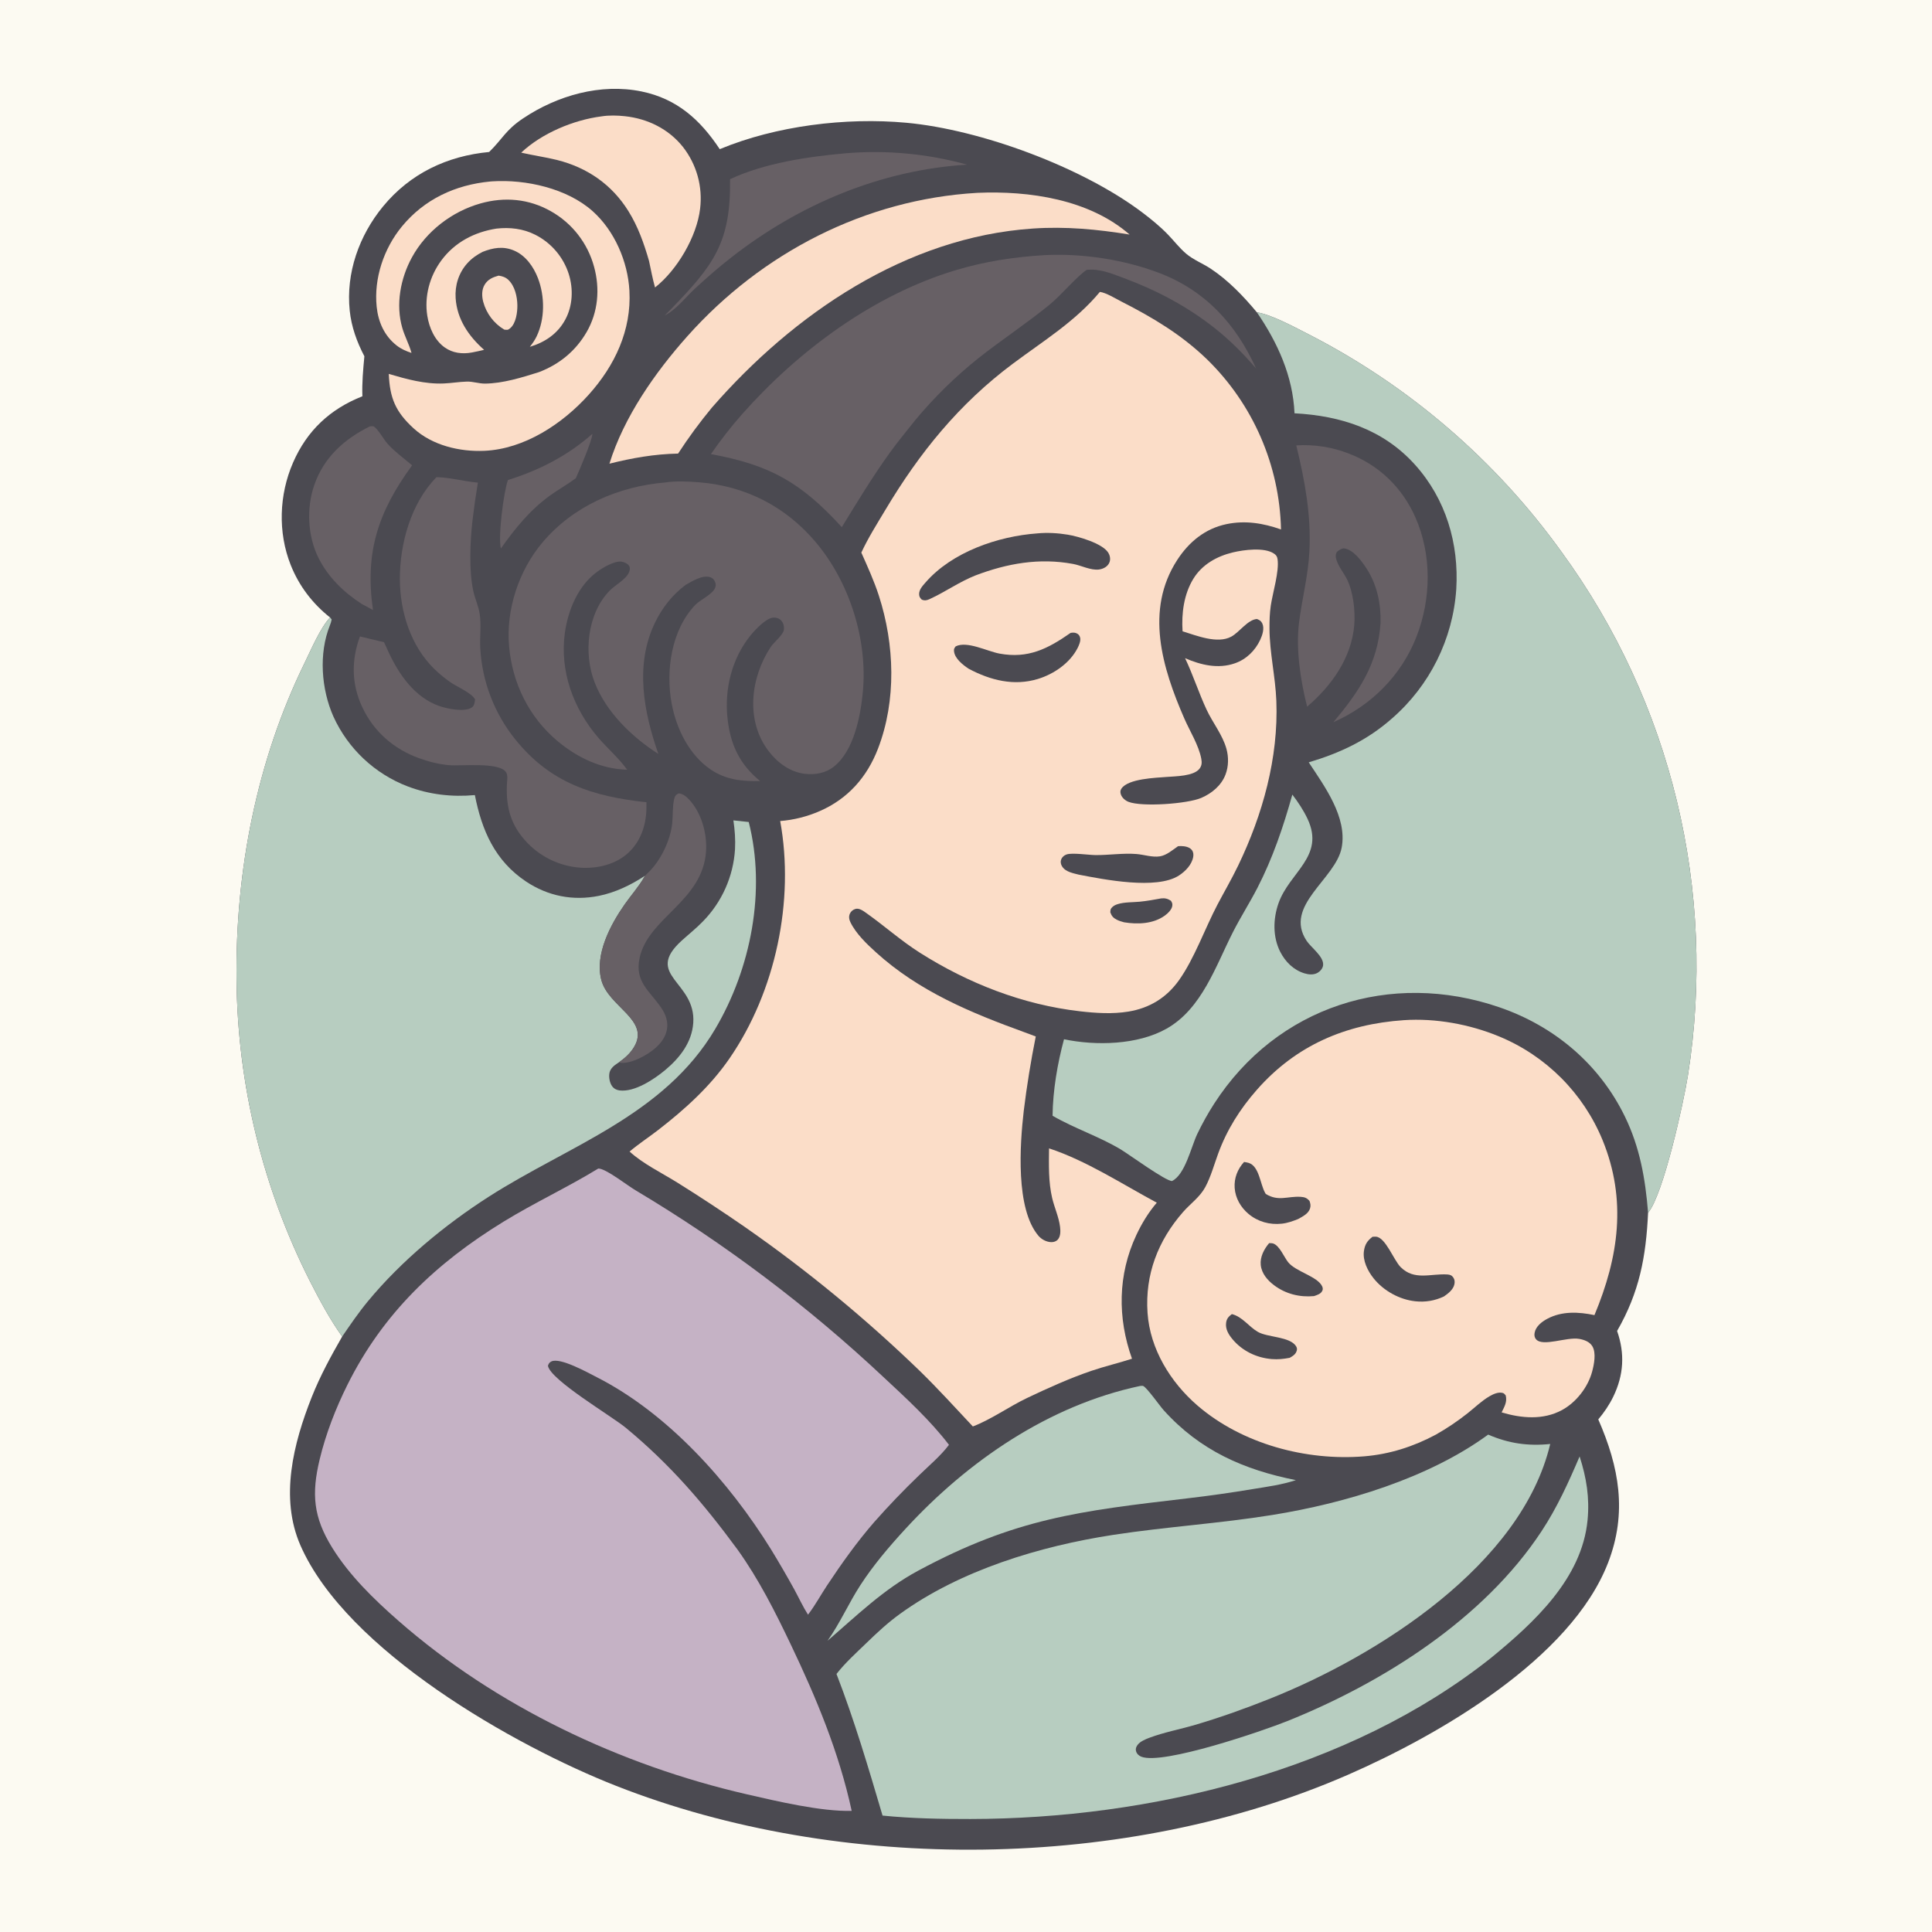 <?xml version="1.0" encoding="utf-8" ?><svg xmlns="http://www.w3.org/2000/svg" xmlns:xlink="http://www.w3.org/1999/xlink" width="1024" height="1024" viewBox="0 0 1024 1024"><path fill="#FCFAF2" d="M0 0L1024 0L1024 1024L0 1024L0 0Z"/><path fill="#4B4A51" d="M259.259 80.557C266.5 73.473 267.901 69.003 277.241 62.747C295.361 50.612 318.348 44.019 340.04 48.477C358.83 52.337 371.168 63.492 381.478 79.057C411.335 66.653 448.357 62.105 480.434 65.067C519.987 68.72 573.541 88.617 605.257 112.474C610.102 116.118 614.996 120.108 619.189 124.485C622.357 127.791 625.208 131.511 628.701 134.481C632.477 137.693 637.578 139.671 641.728 142.428C651.068 148.631 659.037 156.96 666.17 165.535C674.233 166.799 686.711 173.72 694.185 177.494C747.128 204.729 792.855 244.136 827.608 292.478C885.933 372.41 910.049 472.267 894.631 570.007C892.425 584 881.634 633.246 873.513 642.778C872.428 666.123 868.938 684.862 857.091 705.437C861.288 717.415 860.629 728.817 855.054 740.289C852.934 744.65 850.226 748.599 847.121 752.315C858.194 777.6 862.601 801.677 852.31 828.289C832.551 879.386 762.167 919.823 714.493 940.647C597.209 991.874 445.402 993.26 326.586 946.554C272.508 925.297 183.663 874.834 159.256 819.12C148.181 793.839 155.5 765.013 165.252 740.425C169.689 729.238 175.382 718.819 181.359 708.398C174.773 699.166 169.359 688.999 164.205 678.917C139.184 629.404 125.895 574.797 125.366 519.325C124.682 461.706 136.027 403.342 161.43 351.408C164.694 344.734 169.939 332.43 174.962 327.293C165.619 319.894 158.495 310.563 154.082 299.461C147.207 282.164 147.913 262.188 155.324 245.18C162.73 228.183 174.959 216.787 192.078 210.032C191.805 202.899 192.482 195.931 193.127 188.836C189.157 181.234 186.259 173.268 185.363 164.701C183.269 144.677 190.338 124.845 203.011 109.426C217.378 91.947 237.022 82.643 259.259 80.557Z"/><path fill="#B7CDC0" d="M666.17 165.535C674.233 166.799 686.711 173.72 694.185 177.494C747.128 204.729 792.855 244.136 827.608 292.478C885.933 372.41 910.049 472.267 894.631 570.007C892.425 584 881.634 633.246 873.513 642.778C872.09 624.804 869.153 608.018 861.159 591.646C847.605 563.889 823.795 543.877 794.714 533.884C737.033 514.062 676.729 533.521 643.543 584.963C640.225 590.122 637.233 595.484 634.586 601.017C631.329 607.836 628.164 622.593 621.193 625.969C617.814 626.038 598.284 611.781 594.091 609.263C582.532 602.322 569.568 598.15 557.879 591.367C558.055 577.914 560.445 563.793 563.948 550.822C580.803 554.358 602.98 553.884 618.314 545.209C636.995 534.64 644.27 512.179 653.456 494.091C657.522 486.087 662.38 478.508 666.492 470.526C674.562 454.865 680.241 438.088 684.965 421.15C688.024 425.139 690.923 429.52 693.058 434.081C702.362 453.956 683.454 462.174 677.625 478.772C674.734 487.007 674.527 496.599 678.555 504.493C681.256 509.787 685.626 514.145 691.412 515.9C693.65 516.579 696.242 516.809 698.353 515.61C699.737 514.823 701.06 513.303 701.265 511.688C701.849 507.079 694.955 502.291 692.567 498.701C680.117 479.983 707.981 465.94 711.116 449.241C714.144 433.109 702.022 416.752 693.655 404.056C710.25 399.111 724.706 392.358 737.809 380.764C757.816 363.37 770.067 338.721 771.853 312.27C773.321 288.101 766.353 264.544 750.04 246.377C733.169 227.59 710.708 220.36 686.118 219.056C685.286 199.38 677.117 181.504 666.17 165.535Z"/><path fill="#B7CDC0" d="M174.962 327.293L175.779 328.315C175.57 329.476 175.278 330.394 174.839 331.488C168.858 346.403 170.279 365.292 176.714 379.784C184.468 396.838 198.632 410.149 216.134 416.83C227.533 421.15 239.586 422.531 251.69 421.408C255.375 440.14 262.335 456.214 278.757 467.185C290.403 474.966 303.704 477.593 317.442 474.814C326.151 473.052 334.469 469.05 341.845 464.165L341.348 465.054C338.564 469.932 334.491 474.501 331.245 479.121C323.659 489.917 315.152 505.758 318.727 519.436C322.444 533.652 344.582 540.495 336.14 554.802C334.013 558.407 331.254 560.734 327.938 563.144C327.782 563.24 327.626 563.335 327.472 563.432C325.552 564.649 323.473 566.313 323.018 568.698C322.598 570.905 323.118 573.887 324.452 575.724C325.41 577.046 326.787 577.745 328.388 577.948C336.352 578.963 346.789 571.994 352.601 567.124C360.266 560.702 366.709 552.541 367.439 542.196C368.996 520.149 340.951 517.018 361.373 498.5C365.079 495.138 369.029 492.024 372.508 488.42C382.625 478.136 388.685 464.542 389.572 450.143C389.852 444.979 389.467 439.925 388.718 434.818L396.847 435.685C406.087 472.011 398.064 513.263 379.072 545.393C351.962 591.256 301.421 607.147 259.136 634.233C235.82 649.169 212.798 668.21 195.092 689.581C190.094 695.614 185.787 701.954 181.359 708.398C174.773 699.166 169.359 688.999 164.205 678.917C139.184 629.404 125.895 574.797 125.366 519.325C124.682 461.706 136.027 403.342 161.43 351.408C164.694 344.734 169.939 332.43 174.962 327.293Z"/><path fill="#676065" d="M341.845 464.165C342.323 463.689 342.799 463.219 343.293 462.758C350.044 456.453 355.374 445.477 356.296 436.284C356.706 432.194 356.385 427.661 357.282 423.679C357.658 422.009 358.144 421.26 359.65 420.518C361.981 420.649 363.759 422.193 365.291 423.837C371.782 430.807 374.825 441.748 374.226 451.117C372.529 477.688 343.603 486.279 339.005 507.734C336.311 520.307 344.212 525.076 350.407 534.054C355.879 541.982 354.282 549.464 347.245 555.595C342.996 559.297 334.626 563.881 328.973 563.302C328.34 563.238 328.449 563.249 327.938 563.144C331.254 560.734 334.013 558.407 336.14 554.802C344.582 540.495 322.444 533.652 318.727 519.436C315.152 505.758 323.659 489.917 331.245 479.121C334.491 474.501 338.564 469.932 341.348 465.054L341.845 464.165Z"/><path fill="#FBDDC8" d="M582.959 154.713C586.305 155.155 591.293 158.263 594.349 159.82C611.055 168.331 626.159 177.341 639.723 190.438C664.107 214.201 678.196 246.581 678.962 280.62C669.525 277.281 659.983 275.725 650.05 277.802C638.717 280.171 630.157 287.228 623.948 296.802C606.704 323.391 616.025 354.005 627.688 380.768C630.625 387.507 635.321 394.897 636.694 402.085C637.07 404.055 637.045 405.773 635.759 407.436C632.661 411.443 623.039 411.417 618.382 411.794C612.478 412.272 598.005 412.683 594.407 417.946C593.695 418.988 593.708 419.94 594.096 421.096C594.679 422.829 596.421 424.314 598.074 424.968C605.236 427.801 629.407 426.057 636.728 422.893C642.343 420.466 647.362 416.313 649.57 410.471C651.195 406.169 651.254 401.299 650.038 396.888C648.012 389.542 642.735 383.034 639.52 376.147C635.348 367.212 632.375 357.761 628.111 348.847C636.501 352.476 645.597 354.683 654.554 351.55C660.581 349.442 665.277 344.848 667.95 339.092C669.103 336.61 670.313 332.984 668.994 330.332C668.35 329.037 667.485 328.589 666.203 328.086C661.305 328.416 656.951 335.076 652.592 337.438C645.226 341.43 634.155 336.858 626.785 334.6C626.172 325.148 627.451 315.066 632.445 306.849C637.108 299.176 645.025 294.779 653.567 292.755C659.241 291.411 670.112 289.974 675.17 293.371C676.347 294.161 676.902 294.865 677.12 296.304C678.103 302.791 674.588 314.045 673.551 320.925C672.943 324.963 672.841 329.002 672.858 333.079C672.912 345.982 675.984 358.588 676.49 371.461C677.674 401.591 669.253 431.808 656.244 458.792C652.869 465.794 648.933 472.534 645.312 479.411C638.616 492.128 633.054 508.06 624.89 519.531C618.288 528.808 609.292 534.321 598.07 536.162C589.583 537.555 580.895 536.977 572.395 536.001C542.138 532.526 513.195 521.217 487.539 504.952C477.529 498.606 468.911 490.842 459.313 484.043C457.7 482.901 455.444 481.127 453.355 481.767C452.084 482.156 451.05 482.997 450.482 484.203C449.762 485.735 450.028 487.329 450.735 488.79C453.675 494.858 459.348 500.274 464.268 504.737C487.094 525.449 514.603 536.818 543.134 547.171L548.978 549.353C546.358 562.396 544.235 575.535 542.615 588.74C540.534 606.777 538.223 640.698 550.416 655.018C552.005 656.884 554.675 658.309 557.148 658.362C558.49 658.39 559.78 658.002 560.69 656.96C562.199 655.235 562.11 652.411 561.854 650.279C561.235 645.138 558.864 640.047 557.669 634.991C555.66 626.49 555.914 617.34 556.01 608.654C575.804 615.162 594.741 627.585 613.124 637.446C608.692 642.632 605.165 648.446 602.273 654.617C592.437 675.6 592.243 698.505 599.984 720.149C592.918 722.457 585.654 724.124 578.611 726.524C566.912 730.511 555.619 735.62 544.466 740.919C534.723 745.548 525.664 752.194 515.627 756.052C506.417 746.213 497.383 736.282 487.746 726.85C458.858 698.884 427.764 673.29 394.768 650.315C383.062 642.217 371.169 634.394 359.098 626.853C350.902 621.742 340.772 616.824 333.694 610.344C338.466 606.29 343.794 602.83 348.752 598.999C362.971 588.013 376.422 575.85 386.659 560.979C411.095 525.484 421.228 477.402 413.517 435.164C420.751 434.585 427.838 432.802 434.485 429.889C449.417 423.393 459.56 411.875 465.366 396.78C475.202 371.206 474.166 341.558 465.828 315.75C463.288 307.887 459.872 300.428 456.522 292.887C460.106 285.125 464.877 277.604 469.256 270.268C487.38 239.904 508.316 214.089 536.745 192.83C552.875 180.768 569.959 170.381 582.959 154.713Z"/><path fill="#4B4A51" d="M549.771 282.71C555.045 282.191 560.724 282.523 565.951 283.39C571.615 284.328 584.155 287.971 587.31 292.809C588.272 294.284 588.693 296.197 588.096 297.898C587.261 300.276 584.794 301.562 582.429 301.856C578.129 302.392 573.034 299.693 568.767 298.901C550.828 295.573 533.857 298.602 516.985 304.998C508.365 308.438 501.125 313.669 492.834 317.481C491.272 318.2 490.249 318.473 488.577 317.828C487.677 316.945 487.189 316.303 487.149 314.985C487.074 312.528 489.028 310.473 490.537 308.737C504.609 292.551 528.96 284.212 549.771 282.71Z"/><path fill="#4B4A51" d="M624.404 448.494C624.912 448.462 625.421 448.425 625.929 448.435C627.91 448.475 630.407 448.853 631.708 450.534C632.506 451.564 632.648 452.865 632.437 454.113C631.728 458.301 628.271 461.834 624.842 464.051C612.987 471.715 585.176 466.159 571.718 463.569C568.984 462.883 565 462.107 563.24 459.677C562.462 458.603 562.014 457.435 562.296 456.094C562.624 454.534 563.85 453.396 565.317 452.879C568.251 451.847 577.113 453.188 580.624 453.214C587.756 453.267 595.202 452.086 602.275 452.64C606.364 452.961 610.706 454.531 614.816 453.873C618.297 453.316 621.572 450.449 624.404 448.494Z"/><path fill="#4B4A51" d="M567.434 335.447C568.43 335.28 569.493 335.2 570.456 335.599C571.603 336.075 572.253 336.826 572.511 338.047C572.877 339.771 571.887 342.027 571.124 343.516C567.056 351.45 558.552 357.286 550.157 359.85C537.378 363.754 524.899 360.55 513.45 354.467C510.481 352.517 506.094 349.136 505.664 345.276C505.511 343.911 505.765 343.651 506.515 342.597C512.551 339.544 523.202 345.215 529.784 346.426C544.915 349.212 555.366 343.888 567.434 335.447Z"/><path fill="#4B4A51" d="M615.428 476.174C617.464 475.936 618.902 476.333 620.614 477.407C621.241 478.505 621.515 478.885 621.323 480.207C621.039 482.164 618.895 484.182 617.392 485.272C611.25 489.724 602.957 490.023 595.761 488.833C594.453 488.479 593.174 488.1 591.96 487.488C590.067 486.535 589.169 485.505 588.479 483.528C588.578 482.66 588.488 482.037 589.047 481.318C589.927 480.187 591.115 479.605 592.463 479.188C596.009 478.093 600.331 478.276 604.024 477.928C607.853 477.567 611.645 476.853 615.428 476.174Z"/><path fill="#C5B2C5" d="M317.054 619.381C317.392 619.371 317.548 619.354 317.936 619.437C322.404 620.383 332.267 628.123 336.702 630.789C384.061 659.024 428.225 692.302 468.423 730.042C480.318 741.115 493.1 752.857 502.973 765.791C498.631 771.603 492.424 776.762 487.232 781.837C478.967 789.773 471.029 798.044 463.44 806.629C454.252 817.176 446.087 828.666 438.361 840.311C435.068 845.275 432.187 850.605 428.606 855.361L428.263 855.808C425.545 851.561 423.395 846.841 420.981 842.407C417.008 835.204 412.873 828.09 408.581 821.072C386.401 785.381 354.081 749.157 316.266 729.922C311.596 727.547 296.84 719.28 292.214 721.613C291.056 722.196 290.825 722.776 290.415 723.889C291.765 731.459 324.183 750.544 331.684 756.752C355.312 776.304 372.916 796.831 390.954 821.371C402.157 837.006 410.808 854.175 419.07 871.49C432.686 900.024 444.685 928.754 451.409 959.788C435.426 960.282 411.493 954.622 395.708 950.987C328.866 935.593 262.992 904.455 211.205 859.074C198.198 847.676 185.221 835.074 176.068 820.301C166.062 804.152 165.029 791.809 169.442 773.46C172.698 759.922 177.935 746.448 184.129 734.002C202.979 696.122 231.012 669.529 266.841 647.534C283.214 637.483 300.684 629.381 317.054 619.381Z"/><path fill="#B7CDC0" d="M788.767 760.369C799.618 765.076 809.912 766.546 821.65 765.339C806.487 829.315 730.455 877.39 673.486 900.184C660.383 905.427 646.94 910.254 633.397 914.23C625.395 916.58 616.962 918.138 609.161 921.069C607.068 921.855 604.201 923.046 602.869 924.933C602.182 925.905 601.793 926.899 602.108 928.096C602.478 929.505 603.574 930.561 604.901 931.084C616.4 935.62 669.638 917.3 682.312 912.209C733.131 891.797 786.398 858.1 816.992 811.67C825.311 799.045 831.31 785.806 837.223 771.948C840.881 783.227 842.578 793.851 841.437 805.716C838.459 836.696 813.118 859.979 790.415 878.6C715.015 938.664 609.166 963.994 514.343 964.107C498.827 964.126 483.22 963.849 467.769 962.298C460.282 936.956 452.902 911.921 443.36 887.235C448.062 881.196 453.964 875.939 459.453 870.613C465.008 865.225 470.587 860.056 476.867 855.499C508.936 832.231 551.24 819.468 589.982 813.522C618.061 809.213 646.488 807.473 674.544 802.938C712.943 796.733 757.066 783.569 788.767 760.369Z"/><path fill="#FBDDC8" d="M744.06 540.709C760.868 539.573 778.986 542.877 794.514 549.315C819.396 559.591 839.148 579.372 849.39 604.268C862.363 636.023 857.928 666.283 845.095 697.04C836.705 695.289 827.831 694.826 820.031 699.021C817.196 700.546 814.003 702.998 813.384 706.391C813.146 707.693 813.27 708.847 814.174 709.88C817.75 713.965 830.426 708.47 837.022 709.639C839.622 710.1 842.47 711.103 843.931 713.461C846.146 717.033 844.877 723.293 843.814 727.168C841.571 735.348 835.375 743.293 827.922 747.344C817.933 752.772 806.386 751.737 795.891 748.593C797.37 745.517 798.925 743.095 798.065 739.602C797.493 738.969 797.275 738.486 796.405 738.27C794.06 737.688 791.484 738.891 789.491 740.039C785.397 742.399 781.667 746.045 777.942 748.993C772.528 753.277 766.969 757.021 760.964 760.423C749.078 766.76 736.529 770.777 723.079 771.883C692.317 774.414 658.354 765.335 634.755 745.022C620.375 732.646 609.514 715.003 608.215 695.787C606.845 675.523 613.752 657.579 627.024 642.414C630.921 637.961 635.985 634.471 638.831 629.175C641.75 623.743 643.508 617.318 645.629 611.503C650.266 598.789 657.217 587.794 666.142 577.637C686.832 554.091 713.149 542.808 744.06 540.709Z"/><path fill="#4B4A51" d="M727.522 655.489C728.197 655.465 728.561 655.44 729.263 655.473C734.299 655.707 738.725 667.916 742.324 671.549C749.637 678.929 758.361 674.912 767.139 675.494C768.569 675.589 769.508 675.937 770.335 677.189C771.05 678.271 771.122 679.502 770.851 680.726C770.225 683.559 767.556 685.6 765.32 687.139C760.615 689.399 755.369 690.289 750.181 689.706C741.756 688.829 733.347 684.164 728.056 677.565C724.93 673.667 722.157 668.155 722.918 663.01C723.434 659.522 724.742 657.558 727.522 655.489Z"/><path fill="#4B4A51" d="M659.379 615.869C660.185 615.992 661.012 616.115 661.794 616.352C667.461 618.074 667.914 627.716 670.566 632.279C670.674 632.464 670.785 632.646 670.895 632.83C677.7 636.964 682.317 633.91 689.433 634.348C691.517 634.476 692.735 634.966 694.077 636.555C694.556 637.922 694.791 639.002 694.364 640.432C693.497 643.332 690.427 644.765 687.991 646.137C685.186 647.243 682.469 648.236 679.444 648.568C672.988 649.279 666.691 647.565 661.694 643.356C657.6 639.908 654.776 635.024 654.401 629.634C654.039 624.427 655.918 619.688 659.379 615.869Z"/><path fill="#4B4A51" d="M672.667 658.883C673.27 658.907 674.145 658.883 674.744 659.065C678.14 660.097 680.558 666.235 682.71 668.964C686.703 674.026 698.419 676.509 700.803 681.852C701.099 682.515 701.207 683.286 700.929 683.962C700.154 685.845 698.195 686.336 696.445 686.96C688.862 687.672 681.423 685.813 675.307 681.219C671.808 678.591 668.723 675.035 668.231 670.529C667.76 666.217 669.968 662.071 672.667 658.883Z"/><path fill="#4B4A51" d="M652.912 696.497C658.51 697.886 661.857 703.133 666.697 705.928C671.873 708.917 683.775 708.356 686.961 713.574C687.363 714.231 687.538 714.96 687.351 715.702C686.83 717.775 685.291 718.683 683.564 719.67C680.406 720.28 677.3 720.594 674.091 720.337C665.991 719.689 658.364 716.021 653.159 709.7C651.118 707.22 649.427 704.434 649.864 701.1C650.155 698.884 651.193 697.803 652.912 696.497Z"/><path fill="#676065" d="M352.676 255.706C358.336 254.837 365.036 255.178 370.706 255.643C395.412 257.667 416.614 268.594 432.559 287.602C450.325 308.781 459.881 339.099 457.342 366.595C456.174 379.253 452.651 397.836 442.019 406.291C437.634 409.777 432.092 410.775 426.606 410.136C418.71 409.216 412.075 404.246 407.362 398.077C395.013 381.912 397.789 359.085 408.504 342.908C410.127 340.458 415.257 336.377 415.5 333.716C415.664 331.91 415.24 330.089 413.935 328.767C412.86 327.678 411.258 327.204 409.752 327.349C405.905 327.72 400.225 333.804 397.817 336.762C387.888 348.958 383.93 365.182 385.588 380.679C387.075 394.571 391.99 405.12 402.874 413.962C393.454 414.19 384.853 413.356 376.816 407.951C365.254 400.175 358.484 386.231 355.99 372.875C352.748 355.508 355.823 333.917 368.455 320.676C371.091 317.914 377.085 315.294 378.799 312.068C379.439 310.863 379.536 309.833 379.046 308.544C378.565 307.279 377.801 306.406 376.501 305.951C372.427 304.526 366.83 308.069 363.406 310.005C356.35 315.247 350.917 322.224 347.119 330.111C336.403 352.36 341.133 377.309 348.949 399.6C334.91 390.614 321.364 377.54 315.198 361.769C309.174 346.362 311.214 325.16 323.25 312.938C326.172 309.97 332.142 306.971 333.558 302.914C333.92 301.877 334.005 300.762 333.359 299.812C332.576 298.66 330.731 297.85 329.372 297.68C325.588 297.206 319.399 300.923 316.44 303.097C306.477 310.418 301.141 323.222 299.431 335.137C296.493 355.598 303.918 375.761 317.244 391.157C322.006 396.658 327.716 401.607 332.025 407.456C332.148 407.623 332.267 407.793 332.388 407.961C318.583 407.588 306.092 401.616 295.556 392.827C280.379 380.167 271.536 362.076 269.817 342.503C268.111 323.063 275.016 302.312 287.568 287.451C303.871 268.151 327.832 257.758 352.676 255.706Z"/><path fill="#676065" d="M553.821 135.214C573.714 134.229 595.623 137.558 614.162 144.579C638.768 153.897 655.029 171.677 665.721 195.245C658.891 187.354 651.704 180.112 643.482 173.652C628.875 162.175 612.831 153.75 595.457 147.308C589.181 144.981 582.697 142.234 575.892 143.063C570.042 147.18 562.528 156.403 556.164 161.595C544.004 171.514 530.851 180.133 518.55 189.857C506.335 199.629 495.138 210.611 485.132 222.635C480.507 228.505 475.749 234.194 471.385 240.275C462.314 252.914 454.301 266.15 446.173 279.403C424.715 255.875 408.11 246.364 376.793 240.7C381.928 233.247 387.508 226.111 393.502 219.331C423.388 185.661 462.986 156.307 506.495 143.216C521.978 138.557 537.708 136.158 553.821 135.214Z"/><path fill="#676065" d="M231.369 252.9C238.492 253.046 246.067 255.165 253.284 255.811C252.174 262.483 251.221 269.181 250.428 275.898C249.186 286.773 248.461 302.641 250.909 313.454C251.837 317.553 253.69 321.425 254.285 325.605C255.118 331.458 254.235 337.709 254.556 343.634C255.537 361.24 262.009 378.096 273.063 391.834C291.65 415.003 314.135 422.147 342.633 425.211C342.646 426.366 342.641 427.522 342.617 428.676C342.424 437.443 339.57 445.967 332.989 452.031C326.255 458.238 316.6 460.459 307.644 459.898C296.202 459.09 285.549 453.774 278.024 445.118C269.924 435.873 267.986 426.123 268.773 414.154C268.907 412.586 269.108 410.981 268.345 409.529C265.281 403.7 244.501 406.136 238.04 405.561C232.627 405.08 227.207 403.7 222.102 401.859C208.728 397.034 198.074 387.756 192.017 374.824C186.263 362.541 186.166 349.966 190.778 337.331L203.554 340.388C204.385 342.231 205.228 344.07 206.081 345.903C211.57 357.706 219.909 369.612 232.677 374.155C236.889 375.654 246.232 377.589 250.062 374.984C251.444 374.044 251.64 372.194 251.788 370.695C250.011 367.225 241.783 363.821 238.409 361.394C235.562 359.347 232.716 357.03 230.207 354.582C217.664 342.346 212.017 324.244 211.941 307.087C211.857 288.229 217.813 266.637 231.369 252.9Z"/><path fill="#B7CDC0" d="M604.116 734.623C604.483 734.549 605.611 734.452 605.919 734.599C608.01 735.598 614.631 745.056 616.749 747.412C635.986 768.801 659.293 779.022 686.846 784.497C679.604 786.924 671.643 787.997 664.12 789.222C652.52 791.162 640.874 792.812 629.192 794.172C572.028 800.885 538.282 804.725 486.547 832.547C468.184 842.476 454.272 856.147 438.617 869.626C445.179 860.411 449.808 849.734 455.995 840.2C462.97 829.453 471.285 819.705 479.944 810.292C512.991 774.37 555.817 744.918 604.116 734.623Z"/><path fill="#FBDDC8" d="M517.855 102.219C517.886 102.216 517.916 102.212 517.947 102.211C545.466 101.005 577.311 105.645 598.715 124.323C581.49 121.519 564.933 119.949 547.457 121.129C480.106 125.676 420.61 166.384 377.341 216.012C370.836 223.865 364.963 231.862 359.401 240.407C346.906 240.655 335.096 242.722 323.008 245.762C330.702 220.953 347.246 197.354 364.369 178.15C403.766 133.963 458.581 105.653 517.855 102.219Z"/><path fill="#FBDDC8" d="M259.811 96.204C260.177 96.169 260.543 96.14 260.911 96.117C278.66 94.975 300.524 99.812 314.085 111.898C325.699 122.249 332.761 138.635 333.604 154.057C334.752 175.053 325.854 193.8 312.04 209.187C298.2 224.603 278.032 237.982 256.768 238.942C243.636 239.535 229.071 236.062 219.193 227.007C209.661 218.268 206.621 211.068 206.057 198.18C215.512 200.971 225.169 203.646 235.125 203.249C239.25 203.085 243.377 202.356 247.491 202.252C250.68 202.171 253.854 203.342 257.081 203.314C266.531 203.231 276.652 200.074 285.628 197.245C296.437 193.137 305.108 186.044 310.931 175.986C317.028 165.455 318.076 153.023 314.86 141.365C311.482 128.881 303.226 118.28 291.95 111.946C280.32 105.357 267.451 104.209 254.645 107.832C239.532 112.107 225.879 122.586 218.33 136.409C212.231 147.576 209.633 161.456 213.236 173.847C214.512 178.236 216.724 182.26 217.983 186.631C218.025 186.775 218.063 186.92 218.103 187.064C215.202 186.089 212.689 185.032 210.257 183.134C203.746 178.052 200.477 170.665 199.646 162.62C198.087 147.528 203.437 131.695 213.007 120.054C224.926 105.557 241.339 97.967 259.811 96.204Z"/><path fill="#676065" d="M687.052 236.062C696.586 235.461 706.137 236.959 715.03 240.451C731 246.573 743.33 258.613 750.2 274.225C758.95 294.112 758.601 317.371 750.747 337.502C742.754 357.991 726.82 373.931 706.733 382.766C720.353 366.49 730.307 351.9 731.722 330.124C731.968 320.041 729.872 309.883 724.314 301.345C721.796 297.478 717.402 291.407 712.562 290.675C711.221 290.472 709.499 291.741 708.537 292.549C707.783 294.04 707.843 295.204 708.342 296.753C709.536 300.464 712.263 303.683 713.99 307.154C717.264 313.732 718.385 324.008 717.791 331.251C716.362 348.675 705.767 363.487 692.805 374.548C689.304 360.786 686.754 344.02 688.522 329.96C690.117 317.262 693.362 305.121 694.011 292.23C694.985 272.885 691.592 254.744 687.052 236.062Z"/><path fill="#FBDDC8" d="M318.804 61.682C322.768 61.036 327.228 61.165 331.222 61.594C343.231 62.885 354.324 68.299 361.926 77.817C369.217 87.092 372.51 98.89 371.076 110.6C369.338 125.444 358.84 143.222 347.181 152.359C345.876 147.747 345.007 142.965 343.992 138.279C341.304 128.976 338.196 120.136 333.049 111.87C324.327 97.859 311.293 88.828 295.349 84.826C289.058 83.248 282.581 82.384 276.253 80.906C287.107 70.633 304.07 63.551 318.804 61.682Z"/><path fill="#676065" d="M196.019 225.998C197.078 225.946 197.694 225.619 198.529 226.339C201.239 228.676 203.109 232.617 205.541 235.338C209.197 239.429 214.241 243.063 218.422 246.635C200.395 271.339 193.279 292.715 197.691 323.324L191.685 320.097C182.18 313.891 174.033 306.077 168.88 295.841C163.039 284.238 162.337 269.387 166.546 257.149C171.582 242.506 182.451 232.681 196.019 225.998Z"/><path fill="#676065" d="M448.108 81.25C469.778 79.42 491.602 81.456 512.56 87.262C466.761 90.112 423.618 108.305 387.643 136.407C381.033 141.54 374.643 147.159 368.484 152.822C363.485 157.417 358.346 164.243 352.293 167.202C353.359 166.168 354.409 165.117 355.443 164.051C378.316 140.535 387.409 128.539 386.941 94.965C405.457 86.374 427.935 83.073 448.108 81.25Z"/><path fill="#FBDDC8" d="M263.18 121.156C270.284 120.385 277.27 121.17 283.691 124.424C292.189 128.714 298.601 136.243 301.483 145.315C303.938 153.166 303.567 162.075 299.617 169.382C295.542 176.922 288.884 181.39 280.83 183.827C282.175 182.122 283.473 180.285 284.41 178.324C288.871 168.992 288.805 157.07 285.148 147.498C282.811 141.38 278.607 135.4 272.412 132.781C266.716 130.374 261.372 131.285 255.836 133.48C252.722 135.033 249.938 137.016 247.614 139.623C243.093 144.695 241.05 151.282 241.497 158.028C242.238 169.228 248.396 178.187 256.576 185.413C254.453 185.937 252.317 186.405 250.17 186.818C245.079 187.771 239.912 187.181 235.63 184.1C230.326 180.284 227.474 173.665 226.474 167.36C224.843 157.072 227.749 146.376 233.916 138.036C241.052 128.386 251.486 122.979 263.18 121.156Z"/><path fill="#676065" d="M313.957 229.962C314.078 232.959 306.889 249.746 305.19 253.479C300.805 256.736 295.952 259.424 291.51 262.64C280.848 270.358 272.985 280.089 265.465 290.725C263.887 284.107 267.039 260.398 269.222 254.417C285.742 249.296 300.937 241.494 313.957 229.962Z"/><path fill="#FBDDC8" d="M264.263 146.088C266.27 146.388 267.962 146.923 269.459 148.349C272.887 151.612 274.139 157.165 274.215 161.721C274.277 165.457 273.499 171.438 270.364 174.009C269.102 175.044 268.783 174.865 267.241 174.692C261.762 171.416 257.772 166.137 256.116 159.972C255.342 157.008 255.233 153.587 256.877 150.88C258.613 148.019 261.176 146.961 264.263 146.088Z"/></svg>